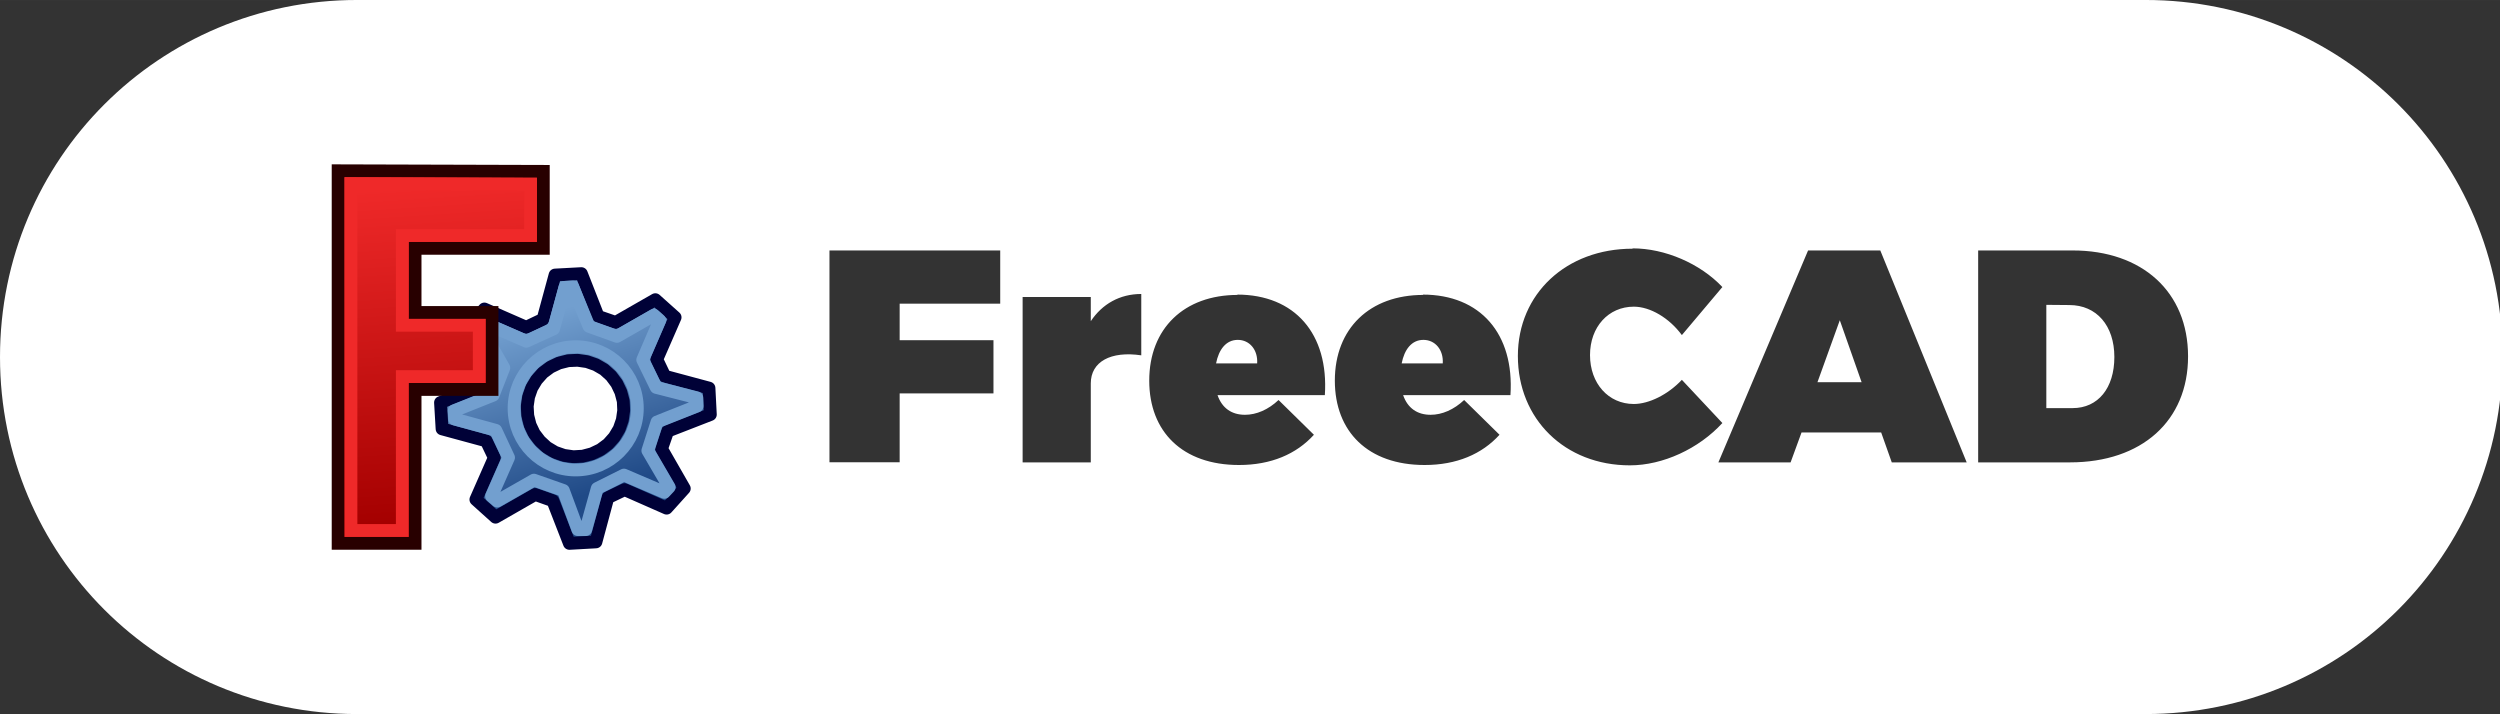 <svg width="140" height="40" version="1.1" viewBox="0 0 37.042 10.583" xmlns="http://www.w3.org/2000/svg"><rect x="0" y="0" width="37.042" height="10.583" fill="#333333" stroke="none"/><defs><linearGradient id="b" x1="-147" x2="-157" y1="58.3" y2="26.5" gradientTransform="matrix(.082 0 0 .082 20.9 2.5)" gradientUnits="userSpaceOnUse"><stop stop-color="#204a87" offset="0"/><stop stop-color="#729fcf" offset="1"/></linearGradient><linearGradient id="a" x1="-207" x2="-211" y1="68.8" y2="7.71" gradientTransform="matrix(.081 0 0 .081 22.6 2.19)" gradientUnits="userSpaceOnUse"><stop stop-color="#a40000" offset="0"/><stop stop-color="#ef2929" offset="1"/></linearGradient></defs><path d="m5.29-3.28e-4c-2.93 0-5.29 2.36-5.29 5.29 0 2.93 2.36 5.29 5.29 5.29h26.5c2.93 0 5.29-2.36 5.29-5.29 0-2.93-2.36-5.29-5.29-5.29zm18.9 3.68c0.479 0 1 0.224 1.33 0.573l-0.6 0.712c-0.188-0.255-0.47-0.421-0.712-0.421-0.376 0-0.649 0.3-0.649 0.717 0 0.421 0.273 0.725 0.649 0.725 0.224 0 0.506-0.139 0.712-0.358l0.6 0.64c-0.349 0.381-0.882 0.627-1.37 0.627-0.963 0-1.66-0.685-1.66-1.62 0-0.922 0.716-1.59 1.7-1.59zm-11.9 0.031h2.53v0.788h-1.49v0.542h1.39v0.788h-1.39v1.02h-1.04zm14.5 0h1.07l1.28 3.14h-1.11l-0.157-0.443h-1.18l-0.162 0.443h-1.07zm2.52 0h1.4c1.03 0 1.71 0.613 1.71 1.57 0 0.954-0.685 1.57-1.75 1.57h-1.36zm-12.4 0.645v0.909c-0.452-0.067-0.748 0.094-0.748 0.416v1.17h-1.01v-2.45h1.01v0.358c0.17-0.255 0.43-0.403 0.748-0.403zm1.42 0.009c0.855 0 1.36 0.582 1.3 1.49h-1.59c0.067 0.193 0.21 0.291 0.407 0.291 0.17 0 0.345-0.076 0.497-0.219l0.524 0.515c-0.26 0.287-0.636 0.448-1.11 0.448-0.837 0-1.33-0.493-1.33-1.25 0-0.775 0.519-1.27 1.31-1.27zm2.75 0c0.855 0 1.36 0.582 1.3 1.49h-1.59c0.067 0.193 0.21 0.291 0.407 0.291 0.17 0 0.345-0.076 0.497-0.219l0.524 0.515c-0.26 0.287-0.636 0.448-1.11 0.448-0.837 0-1.33-0.493-1.33-1.25 0-0.775 0.519-1.27 1.31-1.27zm9.24 0.152v1.53h0.39c0.376 0 0.618-0.296 0.618-0.757 0-0.466-0.264-0.77-0.667-0.77zm-3.06 0.228-0.331 0.918h0.654zm-8.92 0.291c-0.175 0-0.282 0.144-0.322 0.349h0.609c0.013-0.201-0.112-0.349-0.287-0.349zm2.75 0c-0.175 0-0.282 0.144-0.322 0.349h0.609c0.013-0.201-0.112-0.349-0.287-0.349z" fill="#fff" stroke-width=".891" style="paint-order:normal"/><g stroke-linecap="round" stroke-linejoin="round" stroke-width=".19"><path d="m9.71 4.44-0.588 0.337-0.26-0.09-0.248-0.633-0.39 0.021-0.178 0.655-0.249 0.119-0.62-0.271-0.262 0.291 0.337 0.588-0.092 0.259-0.633 0.248 0.023 0.39 0.655 0.178 0.119 0.249-0.273 0.62 0.291 0.262 0.588-0.337 0.261 0.093 0.246 0.632 0.393-0.022 0.176-0.655 0.249-0.119 0.622 0.274 0.262-0.291-0.337-0.588 0.091-0.262 0.632-0.246-0.02-0.392-0.655-0.176-0.119-0.249 0.272-0.623zm-0.881 0.964 0.121 0.07 0.105 0.095 0.084 0.113 0.06 0.126 0.036 0.136 0.006 0.139-0.02 0.139-0.046 0.132-0.073 0.122-0.092 0.103-0.113 0.084-0.126 0.06l-0.136 0.036-0.14 0.008-0.139-0.02-0.132-0.046-0.122-0.073-0.102-0.094-0.085-0.111-0.06-0.126-0.035-0.138-0.008-0.14 0.02-0.139 0.046-0.132 0.072-0.12 0.093-0.105 0.113-0.084 0.126-0.06 0.138-0.035 0.139-0.006 0.139 0.02 0.132 0.046z" fill="url(#b)" fill-rule="evenodd" stroke="#000137"/><path d="m9.69 4.67-0.549 0.314-0.414-0.149-0.241-0.583-0.116 0.006-0.168 0.614-0.404 0.184-0.572-0.249-0.077 0.088 0.316 0.555-0.158 0.405-0.577 0.23 0.007 0.124 0.609 0.167 0.189 0.404-0.252 0.571 0.085 0.073 0.543-0.31 0.436 0.153 0.215 0.58h0.117l0.17-0.61 0.396-0.198 0.598 0.256 0.072-0.077-0.316-0.541 0.136-0.425 0.594-0.236-0.004-0.122-0.602-0.154-0.2-0.409 0.252-0.585z" fill="none" stroke="#729fcf"/><circle cx="8.53" cy="6.05" r=".913" fill="none" stroke="#729fcf" stroke-dashoffset="6"/></g><path d="m5.01 2.53v5.52h1.14v-2.28h1.14v-1.14h-1.14v-0.951h1.9v-1.14z" fill="url(#a)" fill-rule="evenodd" stroke="#280000" stroke-width=".19"/><path d="m5.2 2.72v5.14h0.761v-2.28h1.14v-0.761h-1.14v-1.33h1.9v-0.761z" fill="none" stroke="#ef2929" stroke-width=".19"/></svg>
